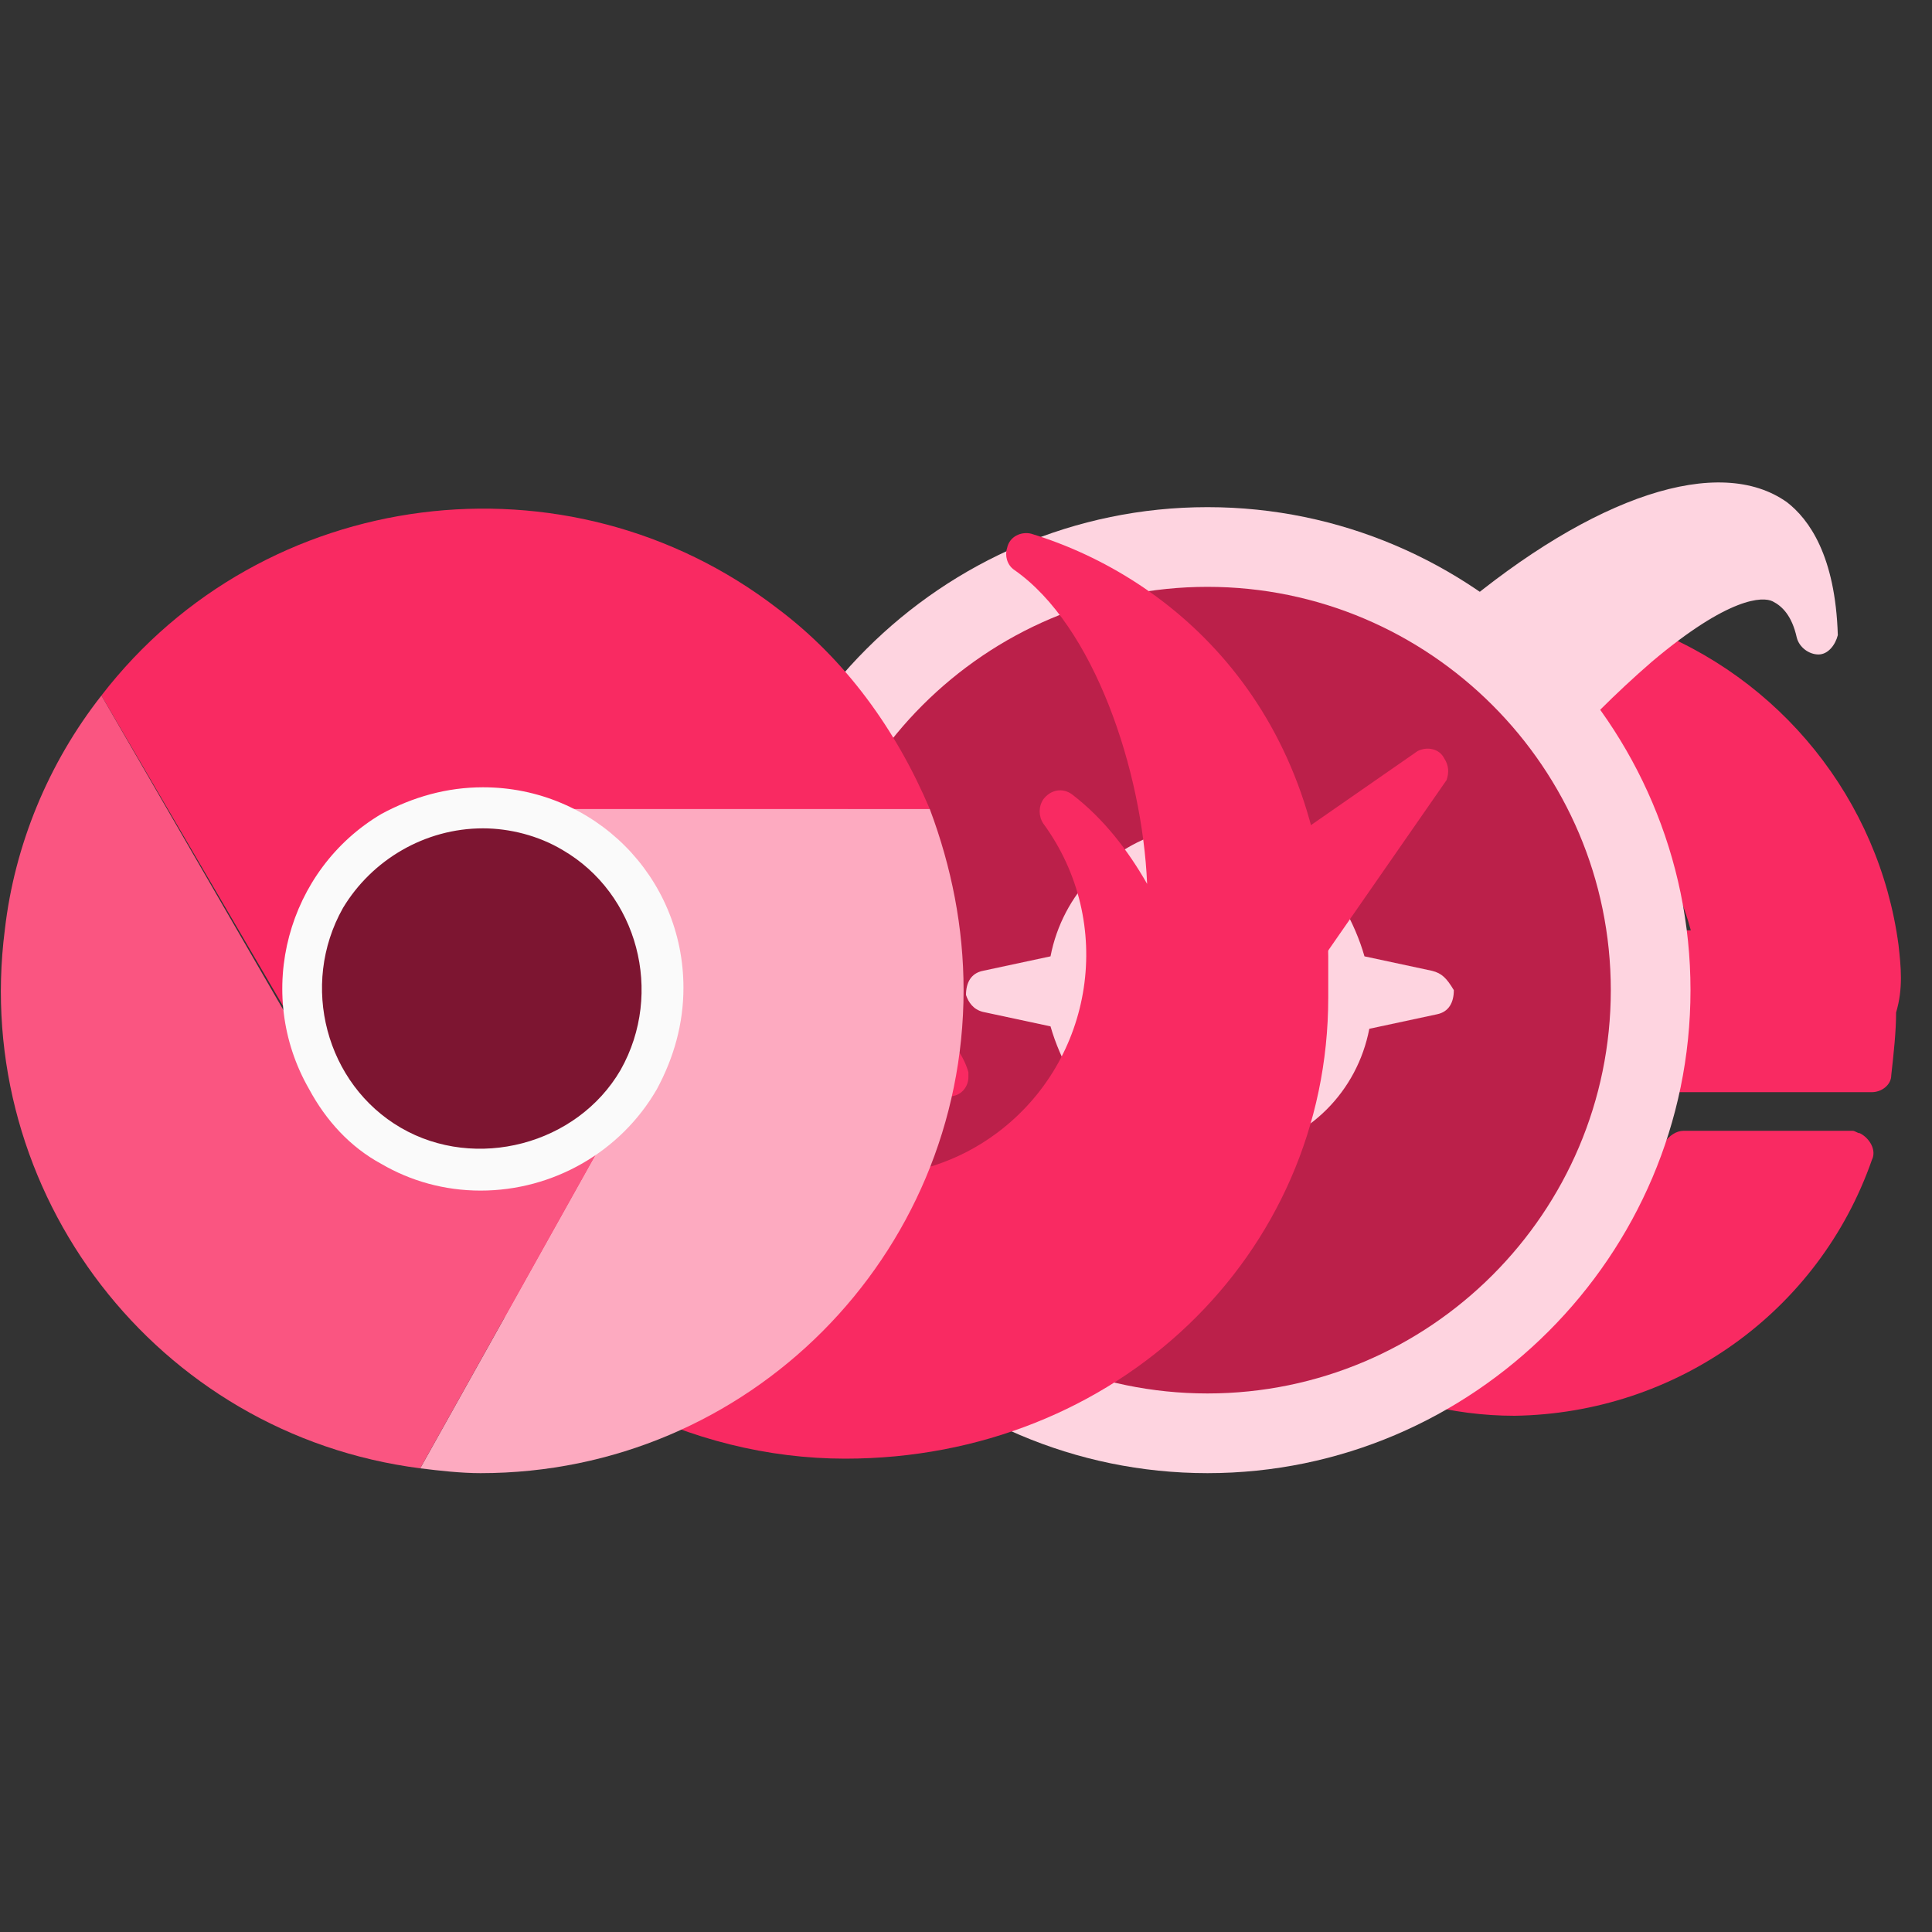 <?xml version="1.0" encoding="utf-8"?>
<!-- Generator: Adobe Illustrator 23.0.6, SVG Export Plug-In . SVG Version: 6.00 Build 0)  -->
<svg version="1.1" id="Calque_1" xmlns="http://www.w3.org/2000/svg" xmlns:xlink="http://www.w3.org/1999/xlink" x="0px" y="0px"
	 viewBox="0 0 80 80" style="enable-background:new 0 0 80 80;" xml:space="preserve">
<rect x="0" y="0" width="80" height="80" fill="#333333" stroke="none"/>
<style type="text/css">
	.st0{fill:#F92A62;}
	.st1{fill:#FED4E0;}
	.st2{fill:#BB204A;}
	.st3{fill:#FB7FA1;}
	.st4{fill:#FDAAC0;}
	.st5{fill:#FA5581;}
	.st6{fill:#F44336;}
	.st7{fill:#7D1531;}
	.st8{fill:#FAFAFA;}
	.st9{fill:#3E0A18;}
</style>
<title>01 Base / Ic / CrossBrowser</title>
<g>
	<g id="internet-explorer" transform="translate(45, 20)">
		<g id="Group" transform="translate(1.813, 5.124)">
			<path id="Path" class="st0" d="M14.5,1.5c0.4-0.3,0.4-0.8,0.1-1.2C14.4,0.1,14.1,0,13.8,0C5.8,1.4-0.1,8.5,0.1,16.7
				c0,0.7,0.1,1.4,0.1,2.1c0.1,0.4,0.4,0.7,0.7,0.7c0,0,0.1,0,0.1,0c0.3,0,0.7-0.2,0.8-0.5c1.3-3.3,3.1-6.4,5.2-9.3
				C9.1,6.6,11.7,3.9,14.5,1.5z"/>
			<path class="st0" d="M31.8,14C31,8,26.9,2.9,21.2,0.8c-0.3-0.1-0.6,0-0.8,0.2c-1.5,1.3-3,2.8-4.4,4.3c-0.3,0.3-0.3,0.9,0.1,1.2
				c0.1,0.1,0.3,0.2,0.5,0.2c3,0.3,5.6,3,6.6,6.7h-13c-0.3,0-0.5,0.1-0.7,0.4c-1.1,1.6-2.1,3.1-3,4.6l0,0l0,0
				C5,20.6,3.8,23,2.8,25.5c-0.1,0.3,0,0.5,0.1,0.8c0,0,0,0,0,0.1c2.9,4.4,7.8,7.1,13,7.1c6.7-0.1,12.6-4.3,14.8-10.6
				c0.2-0.4-0.1-0.9-0.5-1.1c-0.1,0-0.2-0.1-0.3-0.1h-7c-0.3,0-0.6,0.2-0.8,0.5c-1.1,2.6-3.5,4.4-6.3,4.6c-3.2,0-6-2.7-7.1-6.7h22
				c0.4,0,0.8-0.3,0.8-0.7c0.1-0.9,0.2-1.8,0.2-2.6C32,15.8,31.9,14.9,31.8,14z"/>
		</g>
		<path class="st1" d="M29,0.8c-2.8-2-8-0.3-13.7,4.5c-2.9,2.5-5.6,5.3-7.8,8.5c-2.2,3-4,6.2-5.4,9.7c0,0,0,0.1,0,0.1
			c-2.7,6.7-2.6,12.4,0.2,14.4c0.9,0.6,2,1,3.1,1.1c0.2,0,0.4,0,0.6-0.1c0.5-0.1,0.9-0.4,1.2-0.8c0.2-0.4,0.1-0.9-0.3-1.1
			c-0.5-0.3-2.1-1.3-0.6-5.7c0.9-2.4,2-4.7,3.4-6.9c0.9-1.5,1.9-3,3-4.6l1.2-1.7c1.6-2.3,3.4-4.5,5.3-6.6c1.3-1.5,2.7-2.9,4.2-4.2
			c3.2-2.7,4.6-2.7,5-2.5s0.8,0.6,1,1.5c0.1,0.4,0.5,0.7,0.9,0.7c0.4,0,0.7-0.4,0.8-0.8C31,3,29.9,1.5,29,0.8z"/>
	</g>
	<g transform="translate(30, 21)">
		<path class="st1" d="M20,0C9,0,0,9,0,20s9,20,20,20s20-9,20-20C40,9,31,0,20,0z"/>
		<path class="st2" d="M20,3.3C10.8,3.3,3.3,10.8,3.3,20S10.8,36.7,20,36.7S36.7,29.2,36.7,20C36.7,10.8,29.2,3.3,20,3.3z"/>
		<path class="st1" d="M29.3,19.2l-2.8-0.6c-0.2-0.7-0.5-1.4-0.9-2.1c0-0.1-0.1-0.1-0.1-0.2l-1.9-1.9c0,0-0.1-0.1-0.2-0.1
			c-0.6-0.4-1.4-0.7-2.1-0.9l-0.6-2.8c-0.1-0.5-0.5-0.7-1-0.7c-0.3,0.1-0.6,0.3-0.7,0.7l-0.6,2.8C16,14,14,16,13.5,18.6l-2.8,0.6
			c-0.5,0.1-0.7,0.5-0.7,1c0.1,0.3,0.3,0.6,0.7,0.7l2.8,0.6c0.2,0.7,0.5,1.4,0.9,2.1c0,0.1,0.1,0.1,0.1,0.2l1.9,1.9
			c0,0,0.1,0.1,0.2,0.1c0.6,0.4,1.4,0.7,2.1,0.9l0.6,2.8c0.1,0.5,0.5,0.7,1,0.7c0.3-0.1,0.6-0.3,0.7-0.7l0.6-2.8
			c2.6-0.5,4.6-2.5,5.1-5.1l2.8-0.6c0.5-0.1,0.7-0.5,0.7-1C29.9,19.5,29.7,19.3,29.3,19.2L29.3,19.2L29.3,19.2z"/>
		<path class="st0" d="M29.9,11.3l-7.5,10.8c0,0-0.1,0.1-0.1,0.1l-4.5-4.5c0,0,0.1-0.1,0.1-0.1l10.8-7.5c0.4-0.2,0.9-0.1,1.1,0.3
			C30,10.7,30,11,29.9,11.3z"/>
		<path class="st3" d="M22.2,22.2c0,0-0.1,0.1-0.1,0.1l-10.8,7.5c-0.3,0.2-0.8,0.2-1.1-0.1c-0.3-0.3-0.3-0.7-0.1-1l7.5-10.8
			c0,0,0.1-0.1,0.1-0.1L22.2,22.2z"/>
	</g>
	<g id="firefox" transform="translate(15, 22)">
		<path class="st0" d="M27.7,0.1c-0.4-0.1-0.9,0.1-1,0.6c-0.1,0.3,0,0.7,0.3,0.9c3.3,2.3,5.3,8.3,5.5,13c-0.8-1.4-1.8-2.7-3.1-3.7
			c-0.4-0.3-0.9-0.2-1.2,0.2c-0.2,0.3-0.2,0.7,0,1c3,4.1,2.1,9.8-1.9,12.8c-1.6,1.2-3.5,1.8-5.4,1.8c-0.9,0-1.9-0.1-2.7-0.4
			c0.9-0.4,1.9-0.9,2.7-1.5c1-0.8,2.1-1.3,3.4-1.4c0.5,0,0.8-0.4,0.8-0.8c0-0.1,0-0.1,0-0.2c-0.4-1.4-1.8-2.4-3.3-2.3
			c-0.8,0-1.6,0.3-2.1,0.9c-0.4,0.4-0.9,0.8-2.8,0.8c-3.4,0-5-2-5-3.3c0.1-0.5,0.3-0.9,0.7-1.2c0.4-0.3,0.8-0.5,1.2-0.7
			c0.3,0.3,0.8,0.3,1.2,0c0.5-0.5,0.6-1.3,0.4-1.9l4.5-3c0.4-0.3,0.5-0.8,0.2-1.2c-0.2-0.2-0.4-0.4-0.7-0.4h-1.7
			c-1.9,0-3.1-0.4-3.3-1c-0.4-0.9,0.9-2.9,2.2-4.2c0.3-0.3,0.3-0.9,0-1.2c-0.2-0.2-0.4-0.2-0.6-0.2c-2.2,0.2-4.2,1.4-5.3,3.2
			C9.2,6.5,8,6.5,6.7,6.7C6.4,6.4,6.2,6.1,6,5.7c-0.5-1-0.9-2-1-3.1c0-0.5-0.4-0.8-0.8-0.8C3.9,1.7,3.7,1.8,3.6,2
			C1.8,3.9,1.3,6.7,2.3,9.1c-5.1,9.8-1.4,21.8,8.4,27c2.9,1.5,6.1,2.3,9.3,2.3c11.2,0,20-8.4,20-19.1v-1.7
			C39.9,7.4,33.6,1.9,27.7,0.1z"/>
	</g>
	<g id="chrome" transform="translate(0, 21)">
		<path class="st0" d="M38.5,12.5H20c-4.1,0-7.5,3.3-7.5,7.5c0,1.3,0.3,2.5,1,3.7L4.2,7.8c6.7-8.7,19.3-10.3,28-3.6
			C35,6.3,37.1,9.2,38.5,12.5z"/>
		<path class="st4" d="M39.9,20c0,11-8.9,20-20,20c-0.8,0-1.7-0.1-2.5-0.2l9-16.1c2.1-3.6,0.8-8.2-2.7-10.2c-1.1-0.7-2.4-1-3.7-1
			h18.5C39.4,14.9,39.9,17.4,39.9,20z"/>
		<path class="st5" d="M26.4,23.7l-9,16.1h0C6.5,38.4-1.2,28.4,0.2,17.5c0.4-3.5,1.8-6.9,4-9.7l9.2,15.9l0,0.1
			c2.1,3.6,6.6,4.8,10.2,2.8C24.8,25.8,25.8,24.8,26.4,23.7z"/>
		<path class="st6" d="M26.4,23.7c-2.1,3.6-6.6,4.8-10.2,2.8c-1.1-0.7-2.1-1.6-2.8-2.8l0-0.1c-2-3.6-0.7-8.2,2.9-10.2
			c1.1-0.6,2.4-1,3.7-1h0c1.3,0,2.6,0.3,3.7,1C27.3,15.5,28.5,20.1,26.4,23.7z"/>
		<path class="st7" d="M26.4,23.7c-2.1,3.6-6.6,4.8-10.2,2.8c-1.1-0.7-2.1-1.6-2.8-2.8l0-0.1c-2-3.6-0.7-8.2,2.9-10.2
			c1.1-0.6,2.4-1,3.7-1h0c1.3,0,2.6,0.3,3.7,1C27.3,15.5,28.5,20.1,26.4,23.7z"/>
		<path id="Shape" class="st8" d="M19.9,28.3c-1.5,0-2.9-0.4-4.1-1.1c-1.3-0.7-2.3-1.8-3-3.1c-2.3-4-0.9-9.1,3-11.4
			c1.3-0.7,2.7-1.1,4.2-1.1c4.6,0,8.3,3.7,8.3,8.3c0,1.5-0.4,2.9-1.1,4.2l0,0C25.7,26.7,22.9,28.3,19.9,28.3z M20,13.3
			c-2.4,0-4.6,1.3-5.8,3.3c-1.8,3.2-0.7,7.3,2.4,9.1s7.3,0.7,9.1-2.4l0,0c1.8-3.2,0.7-7.3-2.4-9.1C22.3,13.6,21.1,13.3,20,13.3
			L20,13.3L20,13.3z"/>
	</g>
</g>
<rect x="-108.5" y="108.8" class="st9" width="25.7" height="25.7"/>
<rect x="-70.7" y="108.8" class="st7" width="25.7" height="25.7"/>
<rect x="-30.3" y="108.8" class="st2" width="25.7" height="25.7"/>
<rect x="4.8" y="108.8" class="st0" width="25.7" height="25.7"/>
<rect x="40" y="108.8" class="st5" width="25.7" height="25.7"/>
<rect x="83.6" y="108.8" class="st3" width="25.7" height="25.7"/>
<rect x="122.9" y="108.8" class="st4" width="25.7" height="25.7"/>
<rect x="173" y="108.8" class="st1" width="25.7" height="25.7"/>
</svg>
